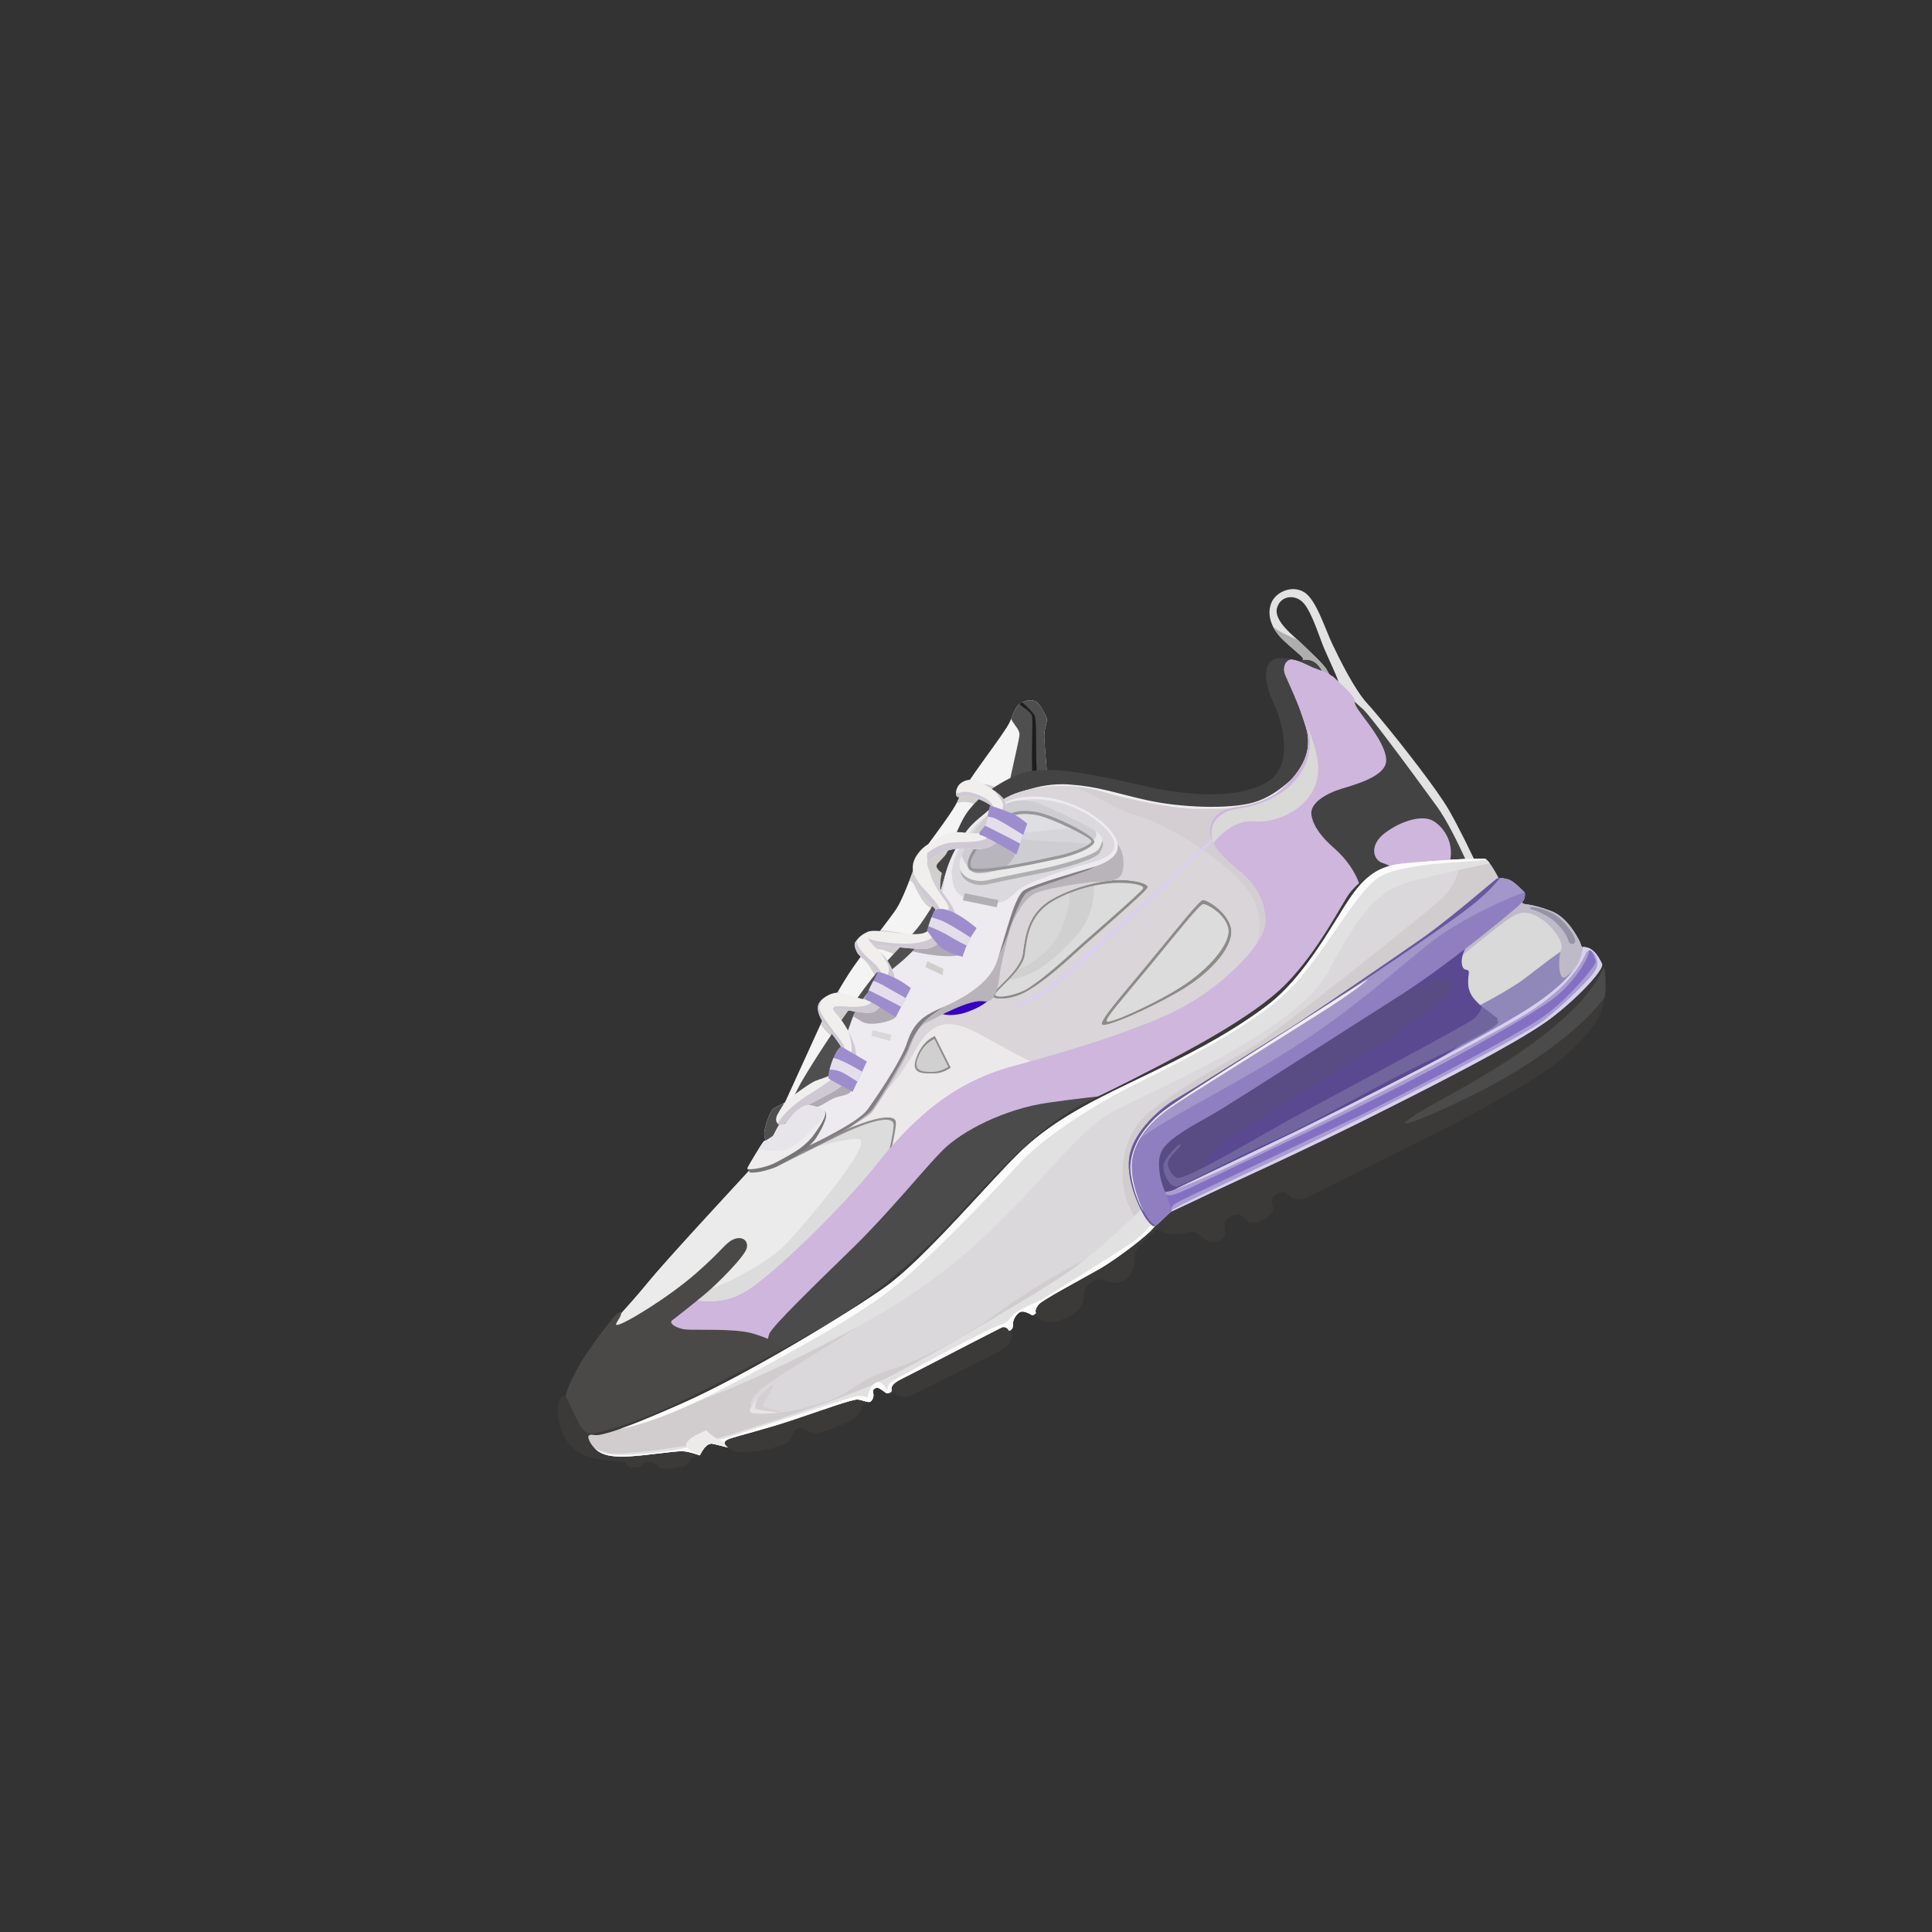 <svg width="459" height="459" viewBox="0 0 459 459" fill="none" xmlns="http://www.w3.org/2000/svg">
<rect x="0" y="0" width="459" height="459" fill="#333333" stroke="none"/>
<g clip-path="url(#clip0_7_2)">
<path d="M248.563 170.295C249.106 171.38 247.956 172.923 248.092 175.334C248.228 177.745 248.85 185.281 249.351 190.406C249.852 195.531 245.984 203.123 236.753 214.36C227.521 225.597 202.128 255.355 198.185 260.879C194.242 266.403 192.141 267.454 188.858 269.097C185.575 270.74 183.465 271.737 182.702 271.46C181.939 271.184 181.538 270.319 181.568 269.195C181.599 268.071 182.873 263.779 183.932 263.249C184.638 262.896 185.481 262.474 186.462 261.983C191.273 251.455 194.051 245.36 194.796 243.696C195.913 241.201 199.706 234.051 202.769 229.677C205.832 225.304 211.521 218.089 212.94 215.955C214.359 213.821 216.505 208.136 217.439 205.45C218.373 202.764 226.356 193.412 227.741 189.795C229.126 186.178 238.684 174.293 239.9 171.519C241.116 168.746 241.288 167.672 242.783 166.924C244.278 166.176 245.542 166.218 246.35 166.853C247.159 167.49 248.02 169.21 248.563 170.295Z" fill="#F4F4F4"/>
<path d="M203.896 239.719C205.606 240.499 202.414 247.775 200.702 247.524C199.172 247.299 196.896 246.283 194.982 243.302L195.792 241.637C196.359 240.518 197.073 239.164 197.866 237.729L199.219 235.345C199.801 236.899 202.497 239.082 203.896 239.719ZM209.374 220.966L212.916 221.461C215.824 221.9 218.564 222.568 218.532 224.327C218.487 226.791 214.169 227.234 212.063 226.516L210.037 225.796C208.799 225.393 207.904 225.299 208.065 226.448C208.306 228.171 211.046 232.737 209.809 233.659C208.587 234.569 206.9 228.411 204.382 227.416L209.261 220.938L209.374 220.966ZM227.786 200.13C227.999 202.169 225.096 215.955 222.587 216.037C220.077 216.12 218.587 213.177 217.178 210.209C216.889 209.6 216.495 209.295 216.041 209.223L217.159 206.249C217.262 205.962 217.356 205.694 217.441 205.451C217.706 204.688 218.54 203.388 219.63 201.833L221.088 201.222C224.121 199.988 227.648 198.814 227.786 200.13ZM230.06 185.798L231.577 185.919C234.534 186.216 236.458 186.754 237.349 187.534C239.067 189.037 235.744 193.427 233.312 192.008C231.392 190.888 229.778 190.032 227.235 190.854L227.526 190.298L227.743 189.797C228.089 188.891 228.948 187.467 230.06 185.798Z" fill="#D0CFCD"/>
<path d="M242.783 166.925C244.278 166.177 245.542 166.219 246.35 166.854C247.159 167.49 248.02 169.209 248.563 170.294C249.106 171.379 247.956 172.922 248.092 175.333L248.471 180.471C248.725 183.606 249.058 187.416 249.351 190.405C249.827 195.273 246.36 202.369 238.098 212.701L231.575 220.594C220.319 234.058 201.531 256.192 198.185 260.878C194.545 265.976 192.475 267.264 189.596 268.724L186.845 270.089C184.704 271.119 183.295 271.674 182.702 271.46C181.939 271.184 181.538 270.318 181.568 269.194C181.599 268.07 182.873 263.779 183.932 263.249L185.965 262.244C186.483 262.374 186.896 262.455 187.066 262.37C187.567 262.119 188.461 260.77 189.244 259.255L189.624 258.488C190.424 256.799 195.072 249.254 199.124 243.478L203.694 237.083C205.961 233.939 207.843 231.45 209.97 229.145C213.16 225.687 216.896 222.001 218.641 219.601L219.662 218.132C221.27 215.738 223.081 212.704 223.303 211.971C223.574 211.075 222.909 207.715 224.883 205.103C226.857 202.491 237.922 197.532 238.279 193.945C238.636 190.359 242.043 176.273 242.198 174.781C242.331 173.503 241.414 172.773 240.568 171.429L240.205 170.796L240.953 169.044C241.431 167.988 241.849 167.393 242.783 166.925Z" fill="#4F4F4F"/>
<path d="M242.472 167.097L242.915 166.872C244.571 168.393 245.531 169.447 245.795 170.033C246.256 171.055 246.114 174.314 246.178 179.845C246.216 183.072 246.633 187.031 247.431 191.723L247.796 193.779L246.857 194.249L246.12 190.267C245.799 188.418 245.55 186.782 245.371 185.358C244.926 181.8 245.396 171.789 245.222 170.319C245.086 169.172 243.401 168.337 242.195 167.282L242.472 167.097Z" fill="#1D1D1D"/>
<path d="M142.768 319.363C143.581 315.583 147.807 312.221 153.649 305.046C159.492 297.871 180.155 275.945 181.905 273.747C183.655 271.548 224.172 222.895 227.774 217.556C231.376 212.217 244.113 188.327 266.821 196.612C289.529 204.897 295.261 205.454 298.44 211.806C301.619 218.158 303.755 230.56 291.896 239.654C280.037 248.75 232.076 277.87 217.348 288.601C202.62 299.332 176.426 327.24 162.184 328.472C147.942 329.704 141.954 323.143 142.768 319.363Z" fill="#DCDCDC"/>
<path d="M204.096 270.657C207.788 271.43 190.563 291.59 186.574 295.703C182.585 299.816 172.529 305.263 168.025 306.39C164.316 307.319 151.518 317.404 142.7 320.191C142.689 319.897 142.712 319.623 142.768 319.363C143.523 315.853 147.22 312.704 152.423 306.527L153.65 305.046C158.474 299.122 173.4 283.144 179.444 276.514L186.679 274.387C196.612 271.551 202.418 270.306 204.096 270.657Z" fill="#EBEBEB"/>
<path d="M256.625 196.767C258.671 203.252 263.454 213.967 255.333 222.775C244.242 234.805 239.877 232.131 233.469 233.593C227.061 235.055 226.914 246.812 228.052 252.344C229.19 257.875 222.801 260.978 217.205 259.72C211.852 258.517 210.524 246.859 213.638 239.082L215.195 235.588C215.766 234.273 216.441 232.682 217.202 230.885L224.377 222.001L227.182 218.383L227.775 217.556C230.007 214.246 239.624 207.316 256.625 196.767Z" fill="#D0D0D0"/>
<path d="M253.678 208.486C255.067 212.927 253.197 221.648 248.299 226.17C245.033 229.185 241.563 230.922 237.889 231.38C238.72 223.789 239.92 218.757 241.486 216.283C243.836 212.572 252.289 204.046 253.678 208.486Z" fill="#D8D8D8"/>
<path d="M302.061 143.19C303.102 140.695 306.83 138.93 309.764 140.644C312.698 142.358 314.763 149.355 316.601 153.171C318.439 156.987 321.897 163.982 324.862 167.164L325.964 168.403C330.21 173.312 341.119 186.978 344.283 192.555C346.614 196.664 349.39 202.232 352.61 209.26L348.768 212.094C332.627 223.91 323.088 229.695 320.149 229.448C315.402 229.049 309.168 195.636 302.407 196.815C296.021 197.929 284.076 197.268 270.263 194.422L267.807 193.897C252.962 190.609 244.919 192.035 241.205 192.631C237.49 193.227 226.694 207.598 225.462 207.773C224.23 207.948 223.129 207.046 222.629 206.215C222.129 205.384 223.151 204.873 224.444 203.343C225.738 201.813 227.826 195.865 229.516 193.373C231.206 190.881 234.645 187.313 241.185 184.283C247.725 181.253 259.009 183.833 272.71 186.903C286.411 189.973 296.72 188.932 301.764 185.307C306.528 181.883 305.334 173.634 303.117 168.255L302.716 167.337C300.259 162.027 300.316 158.606 301.9 157.148C303.485 155.69 306.432 156.644 307.366 156.802L308.345 156.986C308.772 157.049 309.12 157.029 309.451 156.748C310.002 156.28 308.566 155.465 305.109 152.291C301.654 149.117 301.02 145.685 302.061 143.19ZM303.378 144.484C302.569 147.569 307.535 151.237 309.056 152.721L312.541 156.084C313.841 157.379 315.017 158.644 315.281 159.265C315.809 160.506 317.756 162.474 318.005 162.234C318.253 161.994 315.562 156.341 314.56 153.986C313.558 151.631 311.81 145.844 309.841 143.439C307.871 141.034 304.187 141.4 303.378 144.484Z" fill="#434343"/>
<path d="M240.154 189.23C244.848 186.999 249.504 186.049 254.123 186.381C261.051 186.878 264.326 188.264 272.263 190.058C280.2 191.853 291.966 192.35 297.887 190.623C301.834 189.471 305.778 186.643 309.717 182.14C311.17 187.393 307.869 191.113 299.814 193.3C287.731 196.58 264.938 195.055 257.677 192.023C252.836 190.001 246.995 189.07 240.154 189.23Z" fill="#EEEEEE"/>
<path d="M241.28 189.179C247.933 186.791 256.457 187.167 261.185 188.612C265.913 190.056 277.313 192.751 284.192 192.859C291.071 192.967 296.378 192.503 297.514 191.934C298.65 191.366 313.624 211.363 313.025 222.928C312.426 234.493 295.479 249.022 281.856 255.839C268.234 262.656 243.757 273.856 230.689 287.554L229.244 289.076C216.782 302.262 206.038 315.071 203.932 310.866C201.746 306.499 213.399 269.121 212.213 266.752C211.07 264.468 202.813 268.045 198.982 269.926L184.626 277.108C180.324 279.261 184.8 274.422 194.323 265.653C203.845 256.884 217.293 232.971 219.461 226.299C221.629 219.628 223.912 208.323 226.583 203.562C229.255 198.804 234.627 191.567 241.28 189.179ZM285.87 214.791C284.984 214.858 280.238 220.891 273.398 229.203C266.558 237.517 262.483 241.957 262.96 242.653C263.437 243.35 273.605 238.893 280.457 234.575C287.309 230.257 292.545 223.992 291.828 220.57C291.111 217.148 286.756 214.723 285.87 214.791ZM221.999 246.83C220.153 247.705 218.831 249.232 218.031 251.412C216.832 254.681 219.434 254.624 221.297 254.672C222.539 254.704 223.877 254.307 225.312 253.481L221.999 246.83ZM251.258 213.456L250.291 213.981C244.516 217.26 244.032 222.529 243.457 226.754C242.882 230.979 236.029 235.529 236.462 236.395C236.895 237.26 240.765 236.555 243.32 235.32C245.876 234.083 251.692 229.11 254.662 226.359C257.632 223.608 271.412 211.782 271.602 211.045C271.792 210.307 269.237 209.739 265.813 209.744C262.389 209.749 256.066 210.702 250.291 213.981L251.258 213.456Z" fill="#8E8C89"/>
<path d="M241.373 188.476C248.026 186.088 256.55 186.464 261.278 187.909C266.006 189.353 277.406 192.048 284.285 192.156C291.164 192.264 296.471 191.8 297.607 191.231C298.743 190.663 313.717 210.66 313.118 222.225C312.519 233.79 295.572 248.318 281.949 255.135C268.326 261.952 243.85 273.152 230.782 286.85C217.714 300.549 206.668 314.721 204.483 310.354C202.297 305.987 213.949 268.608 212.763 266.239C211.62 263.955 202.94 267.354 199.078 269.223L184.72 276.405C180.418 278.558 184.895 273.719 194.418 264.95C203.94 256.181 217.387 232.269 219.555 225.597C221.723 218.926 224.006 207.621 226.677 202.86C229.348 198.101 234.72 190.864 241.373 188.476ZM285.794 213.801C284.908 213.868 280.032 220.061 273.192 228.374C266.352 236.687 261.239 242.384 261.75 243.404C262.26 244.424 273.491 239.573 280.975 235.058C288.459 230.544 293.426 224.253 292.44 220.346C291.452 216.439 286.68 213.734 285.794 213.801ZM222.092 246.126C220.051 247.059 218.571 248.833 217.653 251.45C216.276 255.375 219.612 254.993 221.746 255.021C223.168 255.04 224.541 254.586 225.863 253.66L222.092 246.126ZM265.906 209.042C262.482 209.047 255.694 210.354 249.919 213.633C244.144 216.912 243.553 222.392 242.978 226.617C242.403 230.842 235.179 235.771 235.612 236.636C236.045 237.501 239.638 237.728 243.267 235.912C246.896 234.096 252.036 229.681 255.006 226.93C257.976 224.179 272.418 211.883 272.663 210.86C272.908 209.837 269.329 209.037 265.906 209.042Z" fill="#ECE9EB"/>
<path d="M241.373 188.476C247.551 186.259 255.342 186.425 260.209 187.616L263.68 188.593C269.171 190.07 278.388 192.063 284.285 192.156C291.164 192.264 296.471 191.8 297.607 191.231C298.743 190.663 313.717 210.66 313.118 222.226C312.887 226.677 310.235 231.567 306.283 236.287C302.633 235.259 299.523 231.49 298.062 225.168L297.774 223.774C295.329 210.384 285.635 208.93 268.034 202.725C258.188 199.254 243.186 202.736 223.027 213.172L223.896 210.144C224.778 207.207 225.701 204.598 226.676 202.86C229.347 198.101 234.72 190.864 241.373 188.476Z" fill="#D4CED3"/>
<path d="M241.373 188.476C245.687 186.928 250.787 186.542 255.129 186.855C260.733 189.074 264.971 192.335 269.391 193.547C276.771 195.571 285.301 201.293 290.514 205.504C295.727 209.715 307.917 220.045 289.341 236.641C268.337 250.986 253.566 256.186 245.029 252.242C231.848 246.152 224.74 237.837 218.177 248.281L217.543 249.351C213.047 257.386 207.668 262.937 201.406 266.005L204.734 257.186C206.365 252.902 207.948 248.807 209.483 244.901L211.408 241.702C215.451 234.837 218.6 228.541 219.556 225.599C220.815 221.723 222.114 216.281 223.505 211.469L225.772 206.648C227.61 202.825 229.322 199.491 230.907 196.646C233.691 193.232 237.291 189.941 241.373 188.476ZM271.195 230.789C265.385 237.781 261.289 242.487 261.749 243.405C262.259 244.425 273.49 239.574 280.974 235.059C288.458 230.545 293.425 224.254 292.439 220.347C291.452 216.438 286.68 213.733 285.794 213.801C285.374 213.833 284.059 215.239 282.064 217.594L271.195 230.789ZM251.268 212.911L249.919 213.633C244.144 216.912 243.553 222.393 242.978 226.618C242.403 230.843 235.179 235.772 235.612 236.637C236.045 237.502 239.638 237.729 243.267 235.913C246.442 234.324 250.775 230.745 253.798 228.033L256.697 225.414C261.502 221.165 272.45 211.75 272.664 210.86C272.91 209.836 269.329 209.037 265.906 209.042C263.009 209.046 257.703 209.983 252.641 212.257L251.268 212.911Z" fill="#D9D5D8"/>
<path d="M228.542 229.905L229.07 230.919L229.967 232.427C231.033 234.076 232.625 236.06 234.885 237.613C233.471 238.879 231.66 239.761 229.806 240.424C227.862 241.119 225.822 241.321 224.062 240.983C224.192 236.644 224.927 231.345 225.723 230.285C226.942 228.658 227.723 228.268 228.542 229.905Z" fill="#3700C3"/>
<path d="M291.358 196.818L276.632 210.734C264.53 222.087 256.309 229.532 251.968 233.069C245.56 238.291 241.748 239.179 239.312 238.956C243.46 238.67 248.594 235.198 252.661 231.754L254.682 229.986L264.565 221.016C275.211 211.261 288.903 198.542 290.314 197.153C290.696 196.777 291.046 196.694 291.358 196.818Z" fill="#DACEF6"/>
<path d="M186.858 274.344C189.335 274.136 191.324 273.658 192.825 272.91C195.076 271.788 205.876 265.746 207.107 264.276C208.339 262.805 214.516 252.912 215.838 249.64C217.16 246.367 217.91 243.975 220.415 242.777C222.92 241.579 230.398 237.291 233.776 237.904C237.154 238.519 237.374 231.92 237.683 230.284C237.992 228.648 239.709 220.916 240.536 219.177C241.363 217.438 243.429 213.139 246.291 212.082C249.153 211.025 254.445 210.178 258.437 209.66C262.429 209.142 266.151 210.004 266.75 206.824C267.349 203.644 266.547 200.216 262.677 198.043C258.806 195.871 246.887 201.251 239.091 207.77C231.295 214.289 216.16 239.025 209.966 247.137C203.772 255.248 194.453 268.912 189.564 271.127C186.304 272.604 185.403 273.676 186.858 274.344Z" fill="#B8B4B9"/>
<path d="M241.713 208.032L245.769 206.394C253.153 203.3 262.894 198.855 263.454 200.047C264.125 201.478 263.42 204.957 257.535 207.065L253.719 208.376C249.086 209.922 244.826 211.243 243.789 212.178C242.601 213.249 240.765 217.933 239.919 220.492L239.676 221.258C239.003 223.497 235.608 232.018 230.811 234.963L228.016 236.697C224.42 238.957 221.422 240.971 219.968 242.307C218.352 243.792 216.663 246.776 216.02 248.412L215.83 248.957C215.421 250.369 208.187 262.641 206.854 263.996L206.165 264.604C205.25 265.358 203.713 266.51 202.086 267.693L199.879 268.997C196.893 270.734 193.896 272.376 192.826 272.909C191.325 273.657 189.337 274.135 186.86 274.343C185.404 273.675 186.306 272.603 189.565 271.126C194.209 269.021 202.852 256.585 209.016 248.391L209.968 247.135C213.752 242.179 220.874 231.018 227.621 221.597L231.143 217.724C236.015 212.458 239.887 208.726 241.713 208.032Z" fill="#827E83"/>
<path d="M181.403 271.25C179.341 275.001 178.745 276.888 179.615 276.91C180.921 276.944 189.671 273.626 195.96 270.338C202.249 267.051 204.955 265.119 206.033 263.689C207.111 262.258 214.008 252.436 215.542 247.605C217.076 242.774 219.876 241.206 222.541 239.949C225.206 238.692 234.629 235.109 236.886 228.303C239.143 221.497 240.997 212.947 243.323 211.493C245.649 210.039 256.231 207.049 259.118 206.177C262.004 205.305 268.754 203.102 263.8 197.272C258.846 191.441 249.684 188.545 243.221 189.362C236.758 190.179 231.326 195.132 229.65 197.409C227.974 199.686 224.61 205.234 224.151 210.128C223.692 215.022 221.734 219.935 220.405 221.797C219.076 223.659 216.254 226.766 213.519 228.999C210.784 231.231 204.496 236.117 202.347 242.332C200.198 248.547 198.235 253.537 196.543 256.297C194.851 259.057 190.445 263.33 187.644 266.348C185.778 268.359 183.698 269.993 181.403 271.25Z" fill="#EDEBF0"/>
<path d="M264.723 200.166C264.116 197.102 256.573 189.981 245.459 189.87C234.346 189.759 225.739 201.502 226.137 207.851C226.534 214.2 230.062 213.216 234.538 214.259C239.014 215.302 240.059 212.767 242.354 211.171C244.649 209.574 251.457 207.144 256.574 205.707C261.691 204.269 265.33 203.23 264.723 200.166Z" fill="#DBD9DE"/>
<path d="M202.201 259.011C202.131 260.183 199.614 260.288 198.185 260.88C196.756 261.471 194.639 263.082 194.069 262.94C193.755 262.862 192.274 263.303 189.626 264.266L191.607 262.191C193.603 260.08 195.546 257.925 196.544 256.297C197.295 255.073 198.098 253.409 198.948 251.394C199.699 254.236 202.254 258.115 202.201 259.011ZM210.677 237.595C212.182 238.793 213.137 240.926 212.73 241.696C212.322 242.467 206.927 244.039 204.769 242.711L202.691 241.442C203.841 238.661 205.79 236.167 207.79 234.092C208.501 235.584 209.851 236.937 210.677 237.595ZM228.799 224.286C228.983 225.24 228.73 226.02 228.038 226.627C227.874 227.053 226.72 227.232 224.577 227.163C222.445 227.095 219.836 226.715 216.75 226.025C218.28 224.471 219.61 222.91 220.406 221.796C220.68 221.413 220.98 220.9 221.289 220.284C225.42 221.631 228.671 223.626 228.799 224.286Z" fill="#AFAAB4"/>
<path d="M309.765 140.644C312.699 142.358 314.764 149.355 316.602 153.171C318.44 156.987 321.898 163.982 324.863 167.164L325.965 168.403L327.985 170.794C332.983 176.814 341.542 187.722 344.285 192.556C346.616 196.665 349.392 202.233 352.612 209.26L350.928 210.496L348.94 205.889C345.974 199.231 343.455 194.471 341.382 191.609L335.658 183.787C331.042 177.533 325.562 170.24 323.986 168.643L322.733 167.528C320.22 165.219 315.057 160.067 314.147 159.503C313.278 157.889 312.145 156.447 309.454 156.748C310.005 156.28 308.569 155.465 305.112 152.291C301.654 149.117 301.02 145.684 302.062 143.19C303.103 140.696 306.83 138.93 309.765 140.644ZM303.378 144.484C302.569 147.569 307.535 151.237 309.056 152.721L312.541 156.084C313.841 157.379 315.017 158.644 315.281 159.265C315.809 160.506 317.756 162.474 318.005 162.234C318.253 161.994 315.562 156.341 314.56 153.986C313.558 151.631 311.81 145.844 309.841 143.439C307.871 141.034 304.187 141.4 303.378 144.484Z" fill="#E2E2E2"/>
<path d="M308.264 151.996L309.057 152.721L312.542 156.084C313.625 157.163 314.622 158.222 315.077 158.904L315.281 159.265C315.412 159.573 315.63 159.925 315.888 160.278L314.068 159.37L313.846 158.974C313.007 157.591 311.847 156.481 309.454 156.748C310.005 156.28 308.569 155.465 305.112 152.291C303.91 151.188 303.05 150.053 302.482 148.938C304.048 150.235 306.717 151.35 308.264 151.996Z" fill="#AEAEAE"/>
<path d="M163.141 308.834C166.533 309.013 171.489 310.443 177.598 306.612C183.708 302.781 199.773 287.376 208.395 276.553C217.017 265.73 226.613 257.123 240.462 253.382C254.311 249.64 269.963 244.855 279.756 239.931C289.549 235.007 300.661 224.602 300.687 219.02C300.713 213.438 297.76 209.574 294.719 207.094C291.678 204.614 286.591 200.259 287.572 196.334C288.554 192.409 292.257 192.048 293.404 191.823C294.551 191.598 300.715 191.1 304.96 187.083C309.206 183.066 312.031 178.53 310.261 172.733C308.492 166.936 306.123 162.225 305.372 160.404C304.621 158.584 305.408 157.09 306.396 156.762C307.384 156.434 310.033 157.719 311.161 158.253C312.289 158.787 313.993 159.286 314.636 159.631C315.28 159.976 316.696 160.611 316.881 160.88C317.066 161.149 321.869 165.208 321.822 166.377C321.775 167.546 322.599 168.502 323.842 170.207C325.085 171.912 329.803 177.765 329.293 181.098C328.782 184.432 322.513 186.254 318.856 187.345C315.199 188.436 311.089 190.769 311.567 193.637C312.044 196.505 314.277 199.189 317.052 201.585C319.827 203.981 322.915 208.176 323.362 211.894C323.809 215.612 332.679 211.904 333.042 210.003C333.405 208.102 330.957 205.748 328.567 205.068C326.177 204.388 325.159 200.724 329.189 197.779C333.219 194.834 337.724 193.738 340.133 194.841C342.542 195.944 346.2 200.289 344.08 205.967C341.96 211.645 322.891 234.58 303.94 245.649C284.989 256.719 275.105 260.898 251.98 274.468C228.855 288.038 205.428 316.276 200.311 318.724C195.194 321.171 170.734 333.098 158.645 326.057C146.556 319.015 159.749 308.655 163.141 308.834Z" fill="#CEB6DD"/>
<path d="M309.038 169.104C311.076 173.293 312.386 177.005 312.968 180.24C314.747 190.128 305.223 195.295 298.736 195.195L297.973 195.158C294.595 194.874 291.368 196.584 288.293 200.286C287.587 198.978 287.247 197.633 287.572 196.335C288.403 193.013 291.182 192.245 292.712 191.95L293.404 191.824C294.552 191.598 300.715 191.101 304.96 187.084C309.206 183.067 312.031 178.531 310.261 172.734C309.966 171.768 309.655 170.832 309.337 169.934L309.038 169.104Z" fill="#D9D9D8"/>
<path d="M246.051 260.566C253.788 260.834 261.215 261.416 268.33 262.311L256.77 271.69L253.624 273.507C253.084 273.822 252.535 274.143 251.98 274.469C239.449 281.822 226.83 293.482 217.083 303.012C205.705 311.717 196.255 318.62 188.731 323.725C179.184 327.302 166.382 330.564 158.646 326.058C146.557 319.016 159.75 308.657 163.143 308.835C166.535 309.014 171.491 310.444 177.6 306.613C183.443 302.949 198.395 288.694 207.23 277.99L208.395 276.554C214.815 268.495 221.775 261.665 230.628 257.158L232.971 258.016C236.343 259.186 240.708 260.381 246.051 260.566Z" fill="#CEB6DD"/>
<path d="M230.627 257.156L232.97 258.014C236.344 259.185 240.709 260.38 246.052 260.566C251.641 260.76 257.068 261.117 262.332 261.638C261.258 263 260.15 264.049 259.238 264.568L256.671 266.004C249.675 269.84 234.803 277.333 226.56 275.692C221.47 274.679 215.577 274.765 208.88 275.952L208.395 276.552C214.814 268.494 221.774 261.664 230.627 257.156Z" fill="#CEB6DD"/>
<path d="M240.462 253.382C251.589 250.377 263.881 246.696 273.362 242.812C266.466 246.096 260.333 248.24 255.704 249.729L254.218 250.202C246.731 252.56 234.561 255.775 225.884 260.991C217.206 266.207 211.04 274.492 201.547 285.047C192.054 295.602 181.316 304.678 179.262 306.067L178.108 306.824C175.971 308.162 172.743 309.756 168.168 309.656L166.241 309.522C165.938 309.507 165.72 309.503 165.585 309.508L162.944 311.482C160.956 313.001 159.925 313.894 159.851 314.159C159.718 314.637 161.046 315.393 162.43 315.746L163.023 315.871C164.59 316.127 160.024 317.292 158.905 316.257C157.958 315.381 155.213 315.241 156.4 313.024C158.683 310.478 161.744 308.763 163.142 308.836C166.534 309.015 171.49 310.445 177.599 306.614C183.442 302.95 198.394 288.695 207.229 277.991L208.394 276.555C217.016 265.73 226.613 257.123 240.462 253.382ZM300.444 213.029C303.637 219.357 300.91 225.309 290.406 232.844C296.184 228.054 300.671 222.565 300.688 219.02C300.714 213.438 297.761 209.574 294.72 207.094C292.971 205.668 290.546 203.622 288.987 201.394C291.429 204.468 297.508 207.211 300.444 213.029ZM306.397 156.762C307.014 156.557 308.28 156.982 309.419 157.46L311.494 158.394L309.412 157.749C308.24 157.423 307.161 157.218 306.756 157.477C305.798 158.09 305.404 158.961 306.089 160.704L307.679 164.459C308.67 166.843 309.88 169.965 310.76 173.213C312.269 178.781 309.847 184.8 304.11 188.518C298.372 192.236 293.143 191.898 291.319 192.863C289.495 193.828 287.059 195.612 288.023 199.571L288.247 200.189C287.573 198.911 287.258 197.6 287.575 196.333C288.406 193.011 291.185 192.243 292.715 191.948L293.407 191.822C294.555 191.596 300.718 191.099 304.963 187.082C309.209 183.065 312.034 178.529 310.264 172.732C308.495 166.935 306.126 162.224 305.375 160.403C304.622 158.584 305.409 157.09 306.397 156.762Z" fill="#CEB6DD"/>
<path d="M182.04 326.187C181.984 321.218 182.238 318.096 182.802 316.822C183.649 314.911 193.66 305.19 202.456 296.628C211.252 288.066 219.394 277.857 223.979 273.257C228.564 268.657 238.731 263.416 249.167 261.952C256.124 260.976 261.493 260.357 265.275 260.093C251.295 276.884 239.694 289.193 230.473 297.022C221.252 304.851 205.108 314.571 182.04 326.187Z" fill="#4B4B4B"/>
<path d="M146.042 312.674C146.511 312.124 147.53 311.334 147.583 311.934C147.667 312.892 145.804 314.76 146.553 314.779C148.055 314.817 158.763 308.28 165.268 302.594C171.773 296.908 172.239 295.382 174.172 294.486C176.105 293.59 177.864 294.555 177.414 296.515C176.965 298.475 170.364 305.054 167.638 307.33C164.913 309.606 160.679 312.959 159.701 313.669C158.723 314.379 160.84 315.69 163.023 315.867C165.206 316.044 174.203 315.609 178.391 316.691C182.579 317.773 187.449 320.335 188.602 321.654C189.755 322.974 174.305 330.695 169.394 333.036C164.483 335.377 143.604 343.522 140.998 342.746C138.392 341.969 134.766 338.529 133.922 335.931C133.078 333.333 135.643 327.073 139.482 321.42C143.32 315.769 145.572 313.224 146.042 312.674Z" fill="#4A4947"/>
<path d="M380.734 229.251C380.859 229.5 380.987 229.757 381.12 230.023C381.319 230.421 382.006 235.843 380.483 240.018C378.96 244.193 374.225 249.182 368.913 253.214C363.6 257.246 348.624 265.419 344.201 267.632C339.778 269.845 316.2 281.645 311.685 283.905C307.17 286.164 306.449 283.898 305.546 283.322C304.643 282.746 301.718 284.041 302.121 285.682C302.524 287.323 303.093 288.205 299.574 289.966C296.055 291.727 295.807 288.747 294.422 288.584C293.037 288.421 291.121 289.521 290.978 290.624C290.835 291.727 291.76 293.545 290.006 294.507C288.252 295.469 286.691 295.026 285.005 293.524C283.32 292.022 282.501 293.002 280.371 293.178C278.241 293.354 276.361 293.083 275.132 292.023C272.907 293.731 270.352 296.216 269.839 297.335C269.326 298.454 270.167 302.453 267.13 304.152C264.093 305.851 261.972 303.247 260.157 304.147C258.343 305.047 257.966 305.635 257.64 306.811C257.314 307.987 257.974 310.742 254.145 312.702C250.718 314.456 248.712 314.381 247.458 313.537C246.204 312.692 245.513 312.636 245.315 312.447C243.43 310.65 242.082 309.54 241.054 310.535C240.025 311.53 240.131 314.861 240.289 316.212C240.447 317.563 241.182 319.208 235.87 321.877C229.942 324.844 218.273 330.684 216.818 331.412C215.659 331.992 214.186 332.106 212.665 331C212.277 330.718 210.918 331.301 210.528 330.848C209.514 329.67 208.148 329.19 207.318 330.009C206.578 330.74 207.309 331.707 206.946 332.776C206.7 333.501 204.902 333.274 204.65 334.495C204.398 335.716 203.25 336.871 202.755 337.123C202.028 337.495 194.23 341.458 192.596 340.306C190.962 339.154 189.542 338.899 188.865 339.824C188.188 340.749 188.088 342.461 186.36 343.113C184.632 343.765 181.153 344.752 178.84 344.842C176.526 344.932 174.387 345.479 172.609 343.629C171.729 342.713 169.886 342.341 168.387 342.779C166.858 343.225 166.687 345.176 166.324 345.652C166.099 345.947 164.716 346.037 164.406 346.492C163.727 347.49 163.033 348.267 162.589 348.347C161.942 348.463 157.158 349.456 156.442 348.541C155.726 347.626 154.477 347.079 153.502 347.352C152.527 347.625 152.869 348.533 150.844 348.682C149.494 348.782 148.787 348.311 148.722 347.271C146.12 347.142 143.951 346.946 142.215 346.684C139.611 346.29 135.906 344.982 133.914 341.002C131.922 337.022 132.512 333.663 132.865 332.621C133.218 331.579 134.096 331.367 134.477 331.889C134.858 332.412 136.971 337.435 138.012 338.952C139.052 340.468 139.693 340.576 140.835 340.532C141.977 340.488 150.061 338.378 158.971 334.286C167.881 330.193 192.436 317.293 198.271 313.553C204.105 309.814 215.434 301.977 227.444 288.842C239.454 275.707 247.861 267.099 257.906 261.887C260.368 260.723 265.2 258.462 273.199 254.315C281.198 250.168 297.721 241.713 305.531 233.747C313.341 225.78 318.822 214.611 320.602 212.249C322.383 209.887 326.282 206.554 329.978 206.25C333.674 205.946 362.668 219.047 367.403 222.428C372.138 225.809 377.752 227.399 378.764 227.814C379.439 228.088 380.096 228.568 380.734 229.251Z" fill="#3B3A39"/>
<path d="M381.053 229.852L381.121 230.023C381.274 230.328 381.711 233.576 381.226 236.955C376.225 243.737 365.387 252.232 351.868 259.171L347.431 261.359C333.827 267.889 328.768 269.041 339.736 262.76L343.624 260.59C359.766 251.774 376.014 241.013 381.053 229.852Z" fill="#4B4B4B"/>
<path d="M139.908 341.034C139.329 341.483 140.671 343.924 142.237 344.871C143.803 345.818 145.858 346.461 152.517 345.756C159.176 345.051 161.437 344.601 162.944 344.856C163.949 345.026 165.052 345.33 166.255 345.767C167.278 343.698 168.306 342.778 169.337 343.008C170.368 343.237 171.566 343.537 172.93 343.908C171.759 343.036 171.871 342.345 173.265 341.836C175.356 341.073 181.921 339.529 188.875 337.165C195.829 334.801 202.655 332.371 203.773 332.495C204.891 332.619 206.196 333.25 206.686 333.056C207.174 332.862 207.595 332.026 207.508 331.28C207.422 330.534 207.247 330.114 208.077 329.758C208.909 329.403 210.3 331.004 210.735 331.03C211.169 331.056 211.794 330.765 211.844 330.332C211.893 329.9 211.226 329.023 214.395 327.492C217.564 325.96 237.482 315.515 238.104 315.315C238.725 315.115 239.512 315.6 239.577 315.974C239.642 316.348 240.747 316.007 240.657 314.691C240.567 313.375 241.74 311.839 242.574 311.632C243.408 311.425 244.903 312.238 245.145 312.445C245.306 312.583 245.627 312.422 246.108 311.963C245.893 311.432 246.087 310.776 246.692 309.994C247.598 308.821 256.068 304.391 260.728 301.751C265.388 299.111 272.504 293.53 273.829 291.935C274.712 290.872 276.337 289.202 278.704 286.928C275.107 279.715 274.136 275.07 275.793 272.994C278.278 269.879 319.627 244.268 329.586 238.022C339.545 231.776 357.544 212.053 356.756 210.136C355.968 208.218 353.841 204.447 352.885 204.07C351.929 203.693 339.606 204.556 334.121 205.06C328.636 205.564 325.202 207.161 321.253 212.647C317.304 218.132 310.603 231.681 301.064 238.893C291.525 246.104 280.849 251.335 270.494 256.322C260.139 261.31 249.774 266.167 241.305 274.753C232.837 283.339 219.192 299.425 210.418 305.71C201.643 311.996 177.37 326.627 162.509 333.246C147.648 339.865 144.069 340.53 142.639 340.852C141.21 341.171 140.488 340.585 139.908 341.034Z" fill="#D1CCCE"/>
<path d="M321.253 212.644C325.202 207.159 328.636 205.562 334.121 205.057L338.448 204.696C341.18 204.486 344.288 204.273 346.923 204.134C346.693 206.802 346.052 210.44 341.715 214.202L339.304 216.231C329.807 224.09 303.081 245.254 298.165 248.349C292.723 251.776 273.825 261.659 269.898 267.592C265.971 273.525 265.661 282.115 268.829 287.748C271.997 293.381 261.805 297.379 256.295 300.052C251.335 302.458 243.653 307.163 237.918 311.284L236.085 312.632C230.645 316.734 219.473 322.677 213.559 324.776L212.376 325.165C206.905 326.794 204.836 328.271 200.676 331.003C196.516 333.735 179.363 338.317 178.401 333.808C177.44 329.299 198.517 320.445 211.867 309.009C217.644 304.06 225.005 295.235 233.951 282.535L237.072 279.177C238.581 277.566 240.004 276.07 241.305 274.751C249.122 266.825 258.555 262.077 268.105 257.471L270.494 256.321C280.849 251.334 291.525 246.102 301.064 238.891C310.603 231.678 317.305 218.129 321.253 212.644Z" fill="#DAD8DA"/>
<path d="M141.194 344.008C142.624 344.662 143.919 345.076 145.079 345.249C148.029 345.69 159.87 344.047 164.946 343.151C170.022 342.255 195.537 333.91 205.555 329.736C215.572 325.562 240.212 310.909 251.072 304.034C260.352 298.159 271.012 287.619 276.475 281.905C277.039 283.411 277.786 285.084 278.704 286.925L276.857 288.726C275.747 289.828 274.879 290.732 274.253 291.439L273.829 291.932C272.593 293.421 266.311 298.382 261.69 301.183L252.303 306.42C249.49 308.004 247.146 309.405 246.693 309.991C246.089 310.773 245.894 311.429 246.109 311.96C245.628 312.419 245.307 312.58 245.146 312.442C244.904 312.235 243.409 311.422 242.575 311.629C241.86 311.807 240.896 312.96 240.692 314.115L240.658 314.688C240.736 315.84 239.9 316.245 239.646 316.078L239.577 315.972C239.512 315.598 238.725 315.113 238.104 315.313L231.414 318.721C226.319 321.358 219.621 324.844 216.197 326.587L214.395 327.49C211.225 329.022 211.893 329.898 211.843 330.33C211.794 330.762 211.169 331.054 210.734 331.028C210.3 331.002 208.908 329.401 208.077 329.756C207.246 330.111 207.421 330.531 207.508 331.278C207.595 332.024 207.174 332.861 206.685 333.054C206.196 333.247 204.891 332.617 203.773 332.493C203.214 332.431 201.228 333.007 198.512 333.895L188.874 337.163C181.92 339.527 175.355 341.071 173.264 341.834C171.87 342.343 171.758 343.034 172.929 343.906L170.423 343.259C170.042 343.167 169.68 343.083 169.336 343.006C168.305 342.777 167.277 343.696 166.254 345.765C165.052 345.328 163.948 345.025 162.943 344.854C161.436 344.599 159.176 345.049 152.516 345.754L150.088 345.966C145.317 346.281 143.593 345.689 142.236 344.868L141.725 344.502L141.194 344.008ZM321.253 212.644C324.898 207.581 328.104 205.83 332.891 205.195L336.178 204.879C342.205 204.377 352.036 203.733 352.885 204.068C353.16 204.176 353.532 204.566 353.941 205.111L347.1 206.58C342.17 207.667 338.149 208.626 335.034 209.462C327.443 211.5 322.941 216.898 315.713 230.609C308.485 244.32 277.254 257.567 264.817 263.857C252.38 270.147 239.658 295.046 207.546 313.088C184.131 326.245 164.55 333.97 152.282 337.608L156.063 336.047C157.934 335.256 160.07 334.33 162.509 333.244C177.37 326.625 201.642 311.993 210.418 305.708C219.192 299.422 232.836 283.337 241.305 274.751C249.122 266.825 258.555 262.077 268.105 257.471L270.494 256.321C280.849 251.334 291.525 246.103 301.064 238.892C310.603 231.679 317.305 218.129 321.253 212.644Z" fill="#E1E1E1"/>
<path d="M141.796 344.562C143.092 345.119 144.793 345.613 146.759 345.672L148.405 345.662C153.453 345.507 163.22 344.36 164.757 343.34L164.946 343.151C165.489 341.964 170.938 342.134 171.726 341.873L202.128 332.035C203.566 331.541 204.892 331.524 206.105 331.986C206.44 330.277 207.068 329.121 207.989 328.519C208.91 327.916 209.879 328.606 210.897 330.588C210.666 329.565 211.02 328.754 211.958 328.156L213.333 327.366C218.106 324.692 233.239 316.515 236.873 315.051L237.329 314.883C240.245 313.967 239.666 313.033 241.325 311.836C242.984 310.639 246.363 309.391 247.409 308.791L257.091 302.766C262.289 299.498 267.903 295.927 269.299 294.912C271.083 293.615 272.695 292.018 274.137 290.12L274.978 290.646L273.829 291.931C272.593 293.42 266.311 298.381 261.69 301.182L252.303 306.419C249.49 308.003 247.146 309.404 246.693 309.99C246.089 310.772 245.894 311.428 246.109 311.959C245.628 312.418 245.307 312.579 245.146 312.441C244.904 312.234 243.409 311.421 242.575 311.628C241.86 311.806 240.896 312.959 240.692 314.114L240.658 314.687C240.736 315.839 239.9 316.244 239.646 316.077L239.577 315.971C239.512 315.597 238.725 315.112 238.104 315.312L231.414 318.72C226.319 321.357 219.621 324.843 216.197 326.586L214.395 327.489C211.226 329.021 211.893 329.897 211.844 330.329C211.795 330.761 211.17 331.053 210.735 331.027C210.301 331.001 208.909 329.4 208.078 329.755C207.247 330.11 207.422 330.53 207.509 331.277C207.596 332.023 207.175 332.86 206.686 333.053C206.197 333.246 204.892 332.616 203.774 332.492C203.215 332.43 201.229 333.006 198.513 333.894L188.875 337.162C181.921 339.526 175.356 341.07 173.265 341.833C171.871 342.342 171.759 343.033 172.93 343.905L170.424 343.258C170.043 343.166 169.681 343.082 169.337 343.005C168.305 342.776 167.277 343.695 166.254 345.764C165.052 345.327 163.948 345.024 162.943 344.853C161.436 344.598 159.176 345.048 152.516 345.753L150.088 345.965C146.051 346.232 144.196 345.848 142.898 345.227L142.236 344.867L141.796 344.562ZM321.253 212.644C324.898 207.581 328.104 205.83 332.891 205.195L336.178 204.879C342.205 204.377 352.036 203.733 352.885 204.068L353.099 204.193C352.257 204.365 351.384 204.476 350.488 204.557L345.362 204.869C339.937 205.242 331.857 206.056 328.12 208.105C322.659 211.1 315.874 224.568 307.826 233.546C299.779 242.524 282.405 251.335 270.229 257.342C258.769 262.996 248.195 270.269 242.787 275.765L238.922 279.934C232.32 286.99 220.142 299.471 213.536 304.88L211.832 306.238C204.268 312.113 194.136 317.973 173.389 329.064C162.94 334.649 154.232 338.131 147.264 339.509L149.581 338.663C152.207 337.669 155.805 336.202 160.794 334.005L162.509 333.245C177.371 326.626 201.643 311.994 210.418 305.709C219.192 299.423 232.836 283.338 241.305 274.752C249.122 266.826 258.555 262.078 268.105 257.472L270.494 256.322C280.849 251.335 291.525 246.104 301.064 238.893C310.603 231.679 317.305 218.129 321.253 212.644Z" fill="#FBFBFB"/>
<path d="M167.809 339.789C168.653 340.82 170.341 341.888 172.158 342.712C172.081 342.949 172.201 343.233 172.505 343.543C172.442 343.597 172.343 343.656 172.231 343.718L170.22 343.212C169.913 343.139 169.619 343.071 169.337 343.008C168.435 342.807 167.535 343.486 166.639 345.045L166.352 345.58L165.908 345.428C163.699 344.634 162.758 343.798 163.084 342.922C163.424 342.006 164.999 340.961 167.809 339.789Z" fill="#ECEBE9"/>
<path d="M361.873 213.952C362.318 213.423 362.452 212.188 362.11 211.921C361.768 211.654 359.679 209.288 358.31 208.923C356.941 208.558 355.967 208.487 355.507 208.815C355.046 209.143 344.204 218.514 337.682 223.063C331.16 227.612 310.713 241.634 305.617 244.788C300.521 247.942 283.935 258.457 279.532 261.005C275.13 263.553 269.007 269.287 268.263 275.107C267.519 280.927 271.197 288.137 272.486 289.799C273.775 291.461 274.079 291.472 274.688 291.089C275.297 290.706 278.044 287.848 278.634 287.564C279.224 287.28 282.057 286.125 287.212 283.623C292.367 281.121 308.679 273.88 327.279 264.537C345.879 255.194 362.341 246.674 368.98 241.507C375.619 236.34 381.179 230.145 380.59 228.968C380.001 227.791 378.59 224.766 375.981 225.033C375.624 225.003 375.59 224.172 375.162 223.397C374.734 222.622 372.424 217.931 368.546 216.457C364.667 214.983 362.784 214.868 362.296 214.801C361.809 214.733 361.428 214.481 361.873 213.952Z" fill="#D9D9D9"/>
<path d="M351.428 238.886C354.281 237.4 356.489 236.226 360.241 233.852C363.993 231.478 372.849 223.623 372.328 225.95C371.918 227.783 373.687 229.098 373.518 230.591C373.472 230.994 372.949 231.55 372.608 231.964C371 233.911 365.858 238.361 359.836 241.786C353.813 245.211 339.739 253.037 338.456 253.498C337.174 253.96 342.103 244.184 344.696 242.576C347.289 240.968 348.574 240.372 351.428 238.886Z" fill="#8F88B9"/>
<path d="M362.262 213.008C362.22 213.246 362.146 213.484 362.045 213.685L361.873 213.952C361.428 214.481 361.809 214.733 362.297 214.8L363.129 214.909C364.094 215.059 365.832 215.425 368.547 216.457C372.426 217.931 374.735 222.621 375.163 223.397C375.591 224.173 375.625 225.003 375.982 225.033C376.223 225.008 376.454 225.012 376.675 225.039C376.922 227.584 373.956 230.409 372.176 231.964C370.202 233.688 370.085 227.764 370.884 225.665C371.683 223.566 368.37 219.821 366.597 218.599C364.824 217.377 362.639 216.229 360.359 217.225C359.219 217.723 357.766 218.74 356.282 219.876L352.012 223.24C350.32 224.537 348.446 226.108 346.389 227.951L345.138 228.823C344.409 229.31 343.892 229.608 343.587 229.719C342.9 229.967 344.203 228.635 346.523 226.528L347.882 225.338C350.834 222.81 355.946 218.669 357.079 217.722L358.29 216.658L362.262 213.008Z" fill="#BEBAC7"/>
<path d="M348.632 224.373C347.524 226.268 347.091 227.859 347.331 229.146C347.692 231.076 349.036 229.892 348.968 231.1C348.9 232.309 348.197 234.935 350.209 237.298C351.55 238.873 353.409 240.43 355.785 241.969C347.626 248.107 340.204 252.878 333.521 256.281C323.496 261.386 306.345 270.696 297.513 274.966C291.625 277.812 284.599 281.125 276.435 284.903C274.488 282.023 273.645 279.501 273.905 277.336C274.295 274.089 273.8 271.347 286.376 263.341C298.952 255.335 334.465 234.441 339.509 230.588C342.872 228.019 345.913 225.947 348.632 224.373Z" fill="#5A4991"/>
<path d="M345.276 233.946C345.748 237.057 327.722 248.436 315.873 255.644L304.468 262.546C298.062 266.46 294.39 268.831 290.445 271.477C287.381 273.53 286.109 276.416 286.629 280.138L279.115 283.66C278.236 284.068 277.343 284.483 276.435 284.903C274.488 282.023 273.645 279.5 273.905 277.335L274.019 276.286C274.217 274.542 274.602 272.76 277.425 270.012C280.666 267.431 285.167 264.273 290.157 260.97L294.474 258.313C302.185 253.594 312.235 247.559 320.94 242.271L326.035 239.545C337.792 233.385 344.794 230.772 345.276 233.946Z" fill="#594B84"/>
<path d="M280.478 272.105C280.295 272.874 277.824 274.468 277.483 276.229C277.244 277.461 278.696 279.676 279.685 279.843C282.087 280.248 300.044 269.446 307.475 265.379C314.906 261.312 348.422 243.464 350.087 242.087C351.197 241.169 351.826 240.177 351.972 239.11C354.212 240.562 355.533 241.733 355.937 242.626C356.543 243.964 345.566 248.917 334.911 254.211C324.256 259.505 311.574 267.072 303.117 270.727C294.66 274.382 281.351 281.606 279.598 281.893C277.845 282.18 276.266 278.744 276.396 276.933C276.528 275.121 280.789 270.799 280.478 272.105Z" fill="#71659E"/>
<path d="M278.356 287.822C277.324 286.385 277.032 284.641 276.837 283.156C277.499 283.123 278.224 282.94 279.012 282.609L307.902 268.791L321.888 261.832C333.693 255.892 349.924 247.539 360.277 241.367C370.63 235.195 375.865 229.75 375.982 225.033C378.591 224.767 380.003 227.791 380.592 228.968C381.181 230.145 375.62 236.34 368.981 241.507C363.172 246.028 349.842 253.116 334.14 261.077L323.033 266.654C306.937 274.619 293.165 280.78 287.857 283.313L283.781 285.254L278.356 287.822Z" fill="#AA9ED1"/>
<path d="M379.084 228.57C379.071 229.45 373.054 236.795 367.056 241.261C361.058 245.727 330.789 261.281 323.064 265.025L284.24 283.442C281.518 284.749 279.704 285.639 279.365 285.849C278.507 286.381 278.147 287 278.285 287.704L278.356 287.821C277.455 286.567 277.118 285.079 276.918 283.734C277.162 283.875 277.453 283.946 277.793 283.958C278.675 283.99 280.046 283.465 282.573 282.293L310.621 268.951C316.184 266.266 322.251 263.294 328.387 260.201L334.047 257.305C348.663 249.723 363.963 241.021 368.713 237.491C373.724 233.766 376.95 228.373 377.443 226.438L377.506 226.078C377.611 224.563 379.097 227.689 379.084 228.57Z" fill="#8470C3"/>
<path d="M375.982 225.033C378.591 224.767 380.003 227.791 380.592 228.968C381.181 230.145 375.62 236.341 368.98 241.508C363.171 246.029 349.841 253.117 334.139 261.078L323.032 266.655L314.877 270.637C302.401 276.653 292.241 281.221 287.856 283.313L278.355 287.822L278.199 287.579L280.522 286.33C283.035 285.035 286.99 283.103 292.387 280.536L307.304 273.491C332.592 261.411 362.537 245.707 366.772 242.428C371.333 238.896 376.774 233.44 378.263 231.598C379.752 229.756 379.875 228.421 378.873 226.788C377.983 225.336 377.196 225.635 376.773 226.474L376.632 226.812C374.876 230.878 370.318 235.971 363.371 240.391L360.084 242.363C349.872 248.269 325.399 261.123 302.328 272.282L296.327 275.151C288.214 278.979 282.504 281.436 279.198 282.522L307.9 268.793L321.886 261.834L328.11 258.685C338.939 253.171 351.648 246.512 360.275 241.369C370.63 235.195 375.865 229.75 375.982 225.033Z" fill="#D8D1EC"/>
<path d="M355.508 208.815C355.969 208.487 356.942 208.558 358.311 208.923C359.68 209.288 361.769 211.654 362.111 211.921C362.396 212.144 362.351 213.038 362.07 213.637L361.745 214.136C361.428 214.547 361.026 214.958 360.563 215.365L359.665 216.137C355.603 219.582 343.401 229.486 333.53 235.909L296.932 259.261C292.712 261.923 289.282 264.049 287.433 265.114L284.381 266.824C280.05 269.304 276.556 271.698 275.731 274.05C274.756 276.829 275.814 280.931 276.678 282.876C277.2 284.051 277.77 285.665 278.39 287.719C277.535 288.378 275.241 290.744 274.691 291.09C274.082 291.473 273.778 291.462 272.489 289.8C271.2 288.138 267.521 280.927 268.266 275.108C268.957 269.704 274.286 264.374 278.568 261.6L284.015 258.296L305.62 244.789C310.021 242.065 325.872 231.235 334.314 225.402L337.685 223.064C344.204 218.514 355.047 209.143 355.508 208.815Z" fill="#8F7FC0"/>
<path d="M355.508 208.815C355.969 208.487 356.942 208.558 358.311 208.923C358.995 209.105 359.86 209.788 360.596 210.459L362.17 211.99C357.426 213.6 348.838 217.775 343.114 221.578C335.741 226.478 324.457 237.946 307.315 248.866C290.917 259.314 274.618 266.735 269.19 271.907C271.036 267.681 275.136 263.819 278.566 261.597L284.013 258.294L305.618 244.787C309.39 242.452 321.575 234.162 330.295 228.168L337.682 223.063L339.472 221.776C346.011 216.952 355.087 209.114 355.508 208.815Z" fill="#A296CA"/>
<path d="M355.508 208.815C355.702 208.677 355.986 208.61 356.352 208.605C354.489 210.984 351.78 213.516 348.241 216.201L345.981 217.869C339.896 222.274 328.536 229.995 320.368 235.376L295.044 251.782C287.021 257.026 279.488 261.995 277.911 263.118C274.86 265.289 268.777 271.32 268.695 276.808C268.612 282.296 271.393 287.538 272.675 289.385C273.278 290.254 273.905 290.852 274.555 291.181L274.69 291.089C274.081 291.472 273.777 291.461 272.488 289.799C271.199 288.137 267.52 280.926 268.265 275.107C268.956 269.703 274.285 264.373 278.567 261.599L284.014 258.295L305.619 244.789C309.391 242.454 321.576 234.164 330.296 228.17L337.683 223.065L339.473 221.777C346.011 216.952 355.087 209.114 355.508 208.815Z" fill="#69589E"/>
<path d="M363.983 216.059C364.493 216.183 367.821 217.388 369.712 219.238C371.603 221.088 372.524 222.837 372.649 223.639C372.774 224.441 374.712 224.638 374.126 222.982C373.54 221.326 371.453 218.653 369.536 217.418C367.619 216.183 365.293 215.605 364.241 215.533C363.187 215.461 363.472 215.935 363.983 216.059Z" fill="#9594A5"/>
<path d="M182.944 329.443C180.42 331.383 177.1 335.12 178.446 335.617C179.792 336.113 185.109 335.794 185.273 335.417C185.437 335.04 181.312 334.56 181.284 333.857C181.256 333.152 185.468 327.503 182.944 329.443Z" fill="#D6CFD1"/>
<path d="M179.523 334.717C179.846 334.903 181.675 335.18 185.008 335.547C183.916 335.858 179.635 336.055 178.447 335.617C177.608 335.308 178.581 333.74 180.044 332.133C179.39 333.678 179.216 334.539 179.523 334.717Z" fill="#E7E3E6"/>
<path d="M261.339 202.488C262.054 200.922 263.013 199.987 259.967 198.063C256.921 196.139 249.176 192.684 247.241 191.86C245.305 191.036 241.433 190.45 238.221 192.411C235.009 194.372 233.788 195.458 232.015 197.919C230.242 200.38 228.022 204.371 228.171 206.795C228.32 209.219 231.578 210.857 234.915 210.044C238.252 209.232 248.348 207.289 250.708 206.689C253.067 206.088 260.624 204.054 261.339 202.488Z" fill="#B0AFB2"/>
<path d="M261.152 201.533C261.867 199.967 262.826 199.032 259.78 197.108C256.734 195.184 248.989 191.729 247.054 190.905C245.118 190.081 241.246 189.495 238.034 191.456C234.822 193.417 233.601 194.503 231.828 196.964C230.055 199.425 227.835 203.416 227.984 205.84C228.133 208.264 231.391 209.902 234.728 209.089C238.065 208.277 248.161 206.334 250.521 205.734C252.88 205.133 260.437 203.099 261.152 201.533Z" fill="#E9E9E9"/>
<path d="M238.032 191.455C241.244 189.494 245.117 190.08 247.052 190.904L250.535 192.451C253.242 193.685 256.734 195.343 258.925 196.597L260.196 197.382C260.514 197.935 260.59 198.432 260.356 198.84C258.698 201.735 250.255 204.328 243.058 205.623C235.861 206.918 230.551 206.664 229.89 205.927C229.636 205.644 229.008 204.591 228.428 203.298C229.135 201.14 230.589 198.679 231.826 196.962C233.599 194.502 234.82 193.415 238.032 191.455Z" fill="#CECDD2"/>
<path d="M259.539 199.656C259.573 198.943 255.065 196.895 253.719 196.23C252.373 195.565 247.22 193.362 245.124 193.216C243.029 193.07 240.486 193.699 239.448 194.281C238.409 194.863 239.787 198.048 241.423 198.959C243.06 199.87 254.402 200.012 256.168 200.291C257.934 200.57 259.505 200.369 259.539 199.656Z" fill="#D6D5DA"/>
<path d="M254.817 196.956C252.408 196.808 248.49 197.27 245.039 197.684C241.588 198.098 234.938 196.585 237.627 195.205C240.316 193.825 242.246 192.801 244.573 193.02C246.901 193.239 257.225 197.104 254.817 196.956Z" fill="#DFDEE2"/>
<path d="M241.433 202.374C240.598 204.404 239.493 205.71 238.118 206.291C236.056 207.163 231.115 208.257 230.668 206.675C230.222 205.093 231.825 201.099 233.4 199.133C234.975 197.167 242.725 193.422 242.528 195.638C242.398 197.117 242.033 199.362 241.433 202.374Z" fill="#B8B6BC"/>
<path d="M235.91 196.094C231.585 200.444 229.02 204.589 230.156 206.446C230.659 207.268 232.798 207.3 236.566 206.818C238.034 206.63 239.714 206.363 241.581 206.027L245.26 205.325L251.106 204.102C255.388 203.202 259.621 201.425 259.995 200.071C260.408 198.576 249.963 193.518 246.27 192.917C241.998 192.221 239.108 192.878 235.91 196.094ZM246.158 193.619C249.395 194.146 259.538 199.057 259.31 199.88C259.066 200.762 255.59 202.287 251.954 203.177L247.083 204.225L243.252 204.991C242.642 205.107 242.044 205.219 241.456 205.324C239.6 205.658 237.931 205.924 236.477 206.11C233.154 206.535 231.029 206.504 230.765 206.073C229.898 204.656 232.362 200.674 236.416 196.596C239.432 193.563 242.092 192.958 246.158 193.619Z" fill="#979797"/>
<path d="M229.192 212.214L237.179 213.833L236.795 215.542L228.724 213.896L229.192 212.214Z" fill="#B1AFB3"/>
<path d="M220.324 228.396L219.839 229.737L223.923 231.687L224.142 230.174L220.324 228.396Z" fill="#D0CECB"/>
<path d="M211.766 245.859L207.313 244.732L207.005 246.095L211.481 247.322L211.766 245.859Z" fill="#D8D8D8"/>
<path d="M193.83 270.445C194.557 269.319 197.185 265.123 195.955 264.04C194.725 262.958 190.234 262.005 189.68 262.342C189.126 262.679 187.512 266.052 186.668 266.836C185.824 267.619 185.619 266.123 184.759 267.791C183.899 269.459 182.965 271.247 182.703 271.461C182.441 271.675 182.109 270.41 181.402 271.25C180.831 271.928 178.395 275.764 177.641 277.514C177.461 277.93 178.071 278.246 178.026 278.353C177.794 278.908 182.157 278.524 185.413 276.685C186.995 275.791 188.988 274.789 190.566 273.629C192.235 272.401 193.456 271.024 193.83 270.445Z" fill="#757575"/>
<path d="M193.33 269.638C194.057 268.512 196.967 264.904 195.737 263.821C194.507 262.739 190.232 262.005 189.678 262.342C189.124 262.679 187.51 266.052 186.666 266.836C185.822 267.619 185.618 266.123 184.758 267.791C183.898 269.459 182.964 271.247 182.702 271.461C182.44 271.675 182.108 270.41 181.401 271.25C180.694 272.089 177.758 276.992 177.526 277.547C177.294 278.102 181.657 277.718 184.913 275.879C186.495 274.985 188.487 273.983 190.065 272.823C191.735 271.595 192.956 270.218 193.33 269.638Z" fill="#EEECEC"/>
<path d="M189.679 262.342C190.233 262.005 194.508 262.739 195.738 263.821C196.023 264.072 196.086 264.458 196.005 264.918C193.545 268.101 189.283 272.351 186.892 273.063C185.323 273.53 183.097 273.518 180.216 273.026L180.917 271.925C181.121 271.619 181.289 271.383 181.402 271.25C182.109 270.411 182.44 271.675 182.703 271.461C182.965 271.247 183.899 269.459 184.759 267.791C185.62 266.123 185.824 267.619 186.668 266.836C187.512 266.053 189.124 262.679 189.679 262.342Z" fill="#E8E5EA"/>
<path d="M185.395 267.236C184.508 267.171 184.029 266.053 184.675 264.845C185.321 263.637 186.622 261.464 187.286 261.076C187.95 260.688 192.293 257.346 193.723 256.79C195.153 256.234 196.185 255.989 197.211 255.45C198.238 254.911 200.225 249.728 199.897 248.871C199.569 248.015 197.068 244.847 196.021 243.534C194.974 242.221 193.71 239.822 194.606 238.297C195.501 236.772 198.017 235.617 199.367 235.864C200.717 236.111 204.506 237.406 205.674 237.454C206.842 237.502 209.199 232.416 208.652 231.267C208.104 230.118 204.38 227.363 203.844 226.606C203.308 225.85 202.765 224.339 203.197 223.839C203.629 223.339 204.032 222.315 206.166 221.37C208.301 220.426 217.111 222.852 219.802 221.525C222.493 220.198 223.326 217.441 222.699 216.502C222.073 215.563 219.844 214.13 218.843 212.072C217.842 210.013 216.26 207.081 217.073 204.69C217.885 202.3 220.21 200.496 221.122 200.33C222.033 200.164 222.761 198.873 225.419 197.986C228.077 197.1 231.047 198.572 233.3 197.706C235.553 196.839 236.731 192.997 236.01 191.968C235.289 190.94 232.317 189.633 231.346 189.478C230.375 189.323 229.06 188.863 228.013 189.32C226.966 189.777 226.821 187.884 227.694 186.643C228.567 185.402 230.935 184.662 232.922 185.798C234.909 186.934 238.624 189.058 238.973 190.948C239.322 192.838 238.999 196.647 237.965 198.45C236.932 200.253 235.501 202.242 230.058 201.65C226.43 201.256 223.161 202.322 220.252 204.849C220.207 205.47 220.671 206.759 221.642 208.717C223.1 211.654 228.114 215.933 226.845 219.114C225.576 222.295 222.577 225.068 220.204 225.377C217.831 225.686 212.343 224.789 210.6 224.838C209.438 224.871 208.28 224.696 207.125 224.315C209.219 226.214 210.372 227.384 210.583 227.823C210.9 228.483 213.678 232.149 212.188 234.643C210.697 237.137 209.198 239.655 207.543 240.408C205.888 241.161 200.09 239.667 199.479 239.703C199.071 239.727 198.609 239.851 198.093 240.075C199.683 241.904 200.904 243.68 201.756 245.405C203.033 247.992 204.291 250.847 202.577 254.239C200.864 257.631 199.214 258.744 197.027 259.841C194.84 260.938 192.551 262.404 191.542 262.586C190.533 262.768 188.956 263.996 188.098 265.09C187.241 266.191 186.283 267.301 185.395 267.236Z" fill="#F0EFEE"/>
<path d="M201.502 244.927L201.754 245.411C203.032 247.998 204.29 250.853 202.576 254.245C201.052 257.26 199.58 258.475 197.735 259.478L195.387 260.713C193.773 261.597 192.296 262.456 191.54 262.592C190.531 262.774 188.954 264.002 188.096 265.096C187.239 266.19 186.28 267.3 185.393 267.235C185.122 267.215 184.889 267.097 184.715 266.908C186.067 264.71 188.357 262.543 191.582 260.403L193.021 259.487C200.566 254.88 201.547 252.293 202.202 250.272C202.596 249.069 202.148 246.784 201.502 244.927ZM194.658 239.448C194.791 240.736 196.605 243.077 198.176 245.179L199.629 247.081C200.474 248.229 200.98 249.162 200.607 250.037C200.355 250.629 199.844 251.486 199.019 252.4L199.485 251.12C199.824 250.084 200.017 249.186 199.896 248.872C199.568 248.016 197.066 244.848 196.019 243.535C194.972 242.222 193.708 239.823 194.604 238.298C194.803 237.96 195.081 237.639 195.409 237.349C194.924 238.089 194.598 238.87 194.658 239.448ZM210.458 227.626L211.178 228.822C212.023 230.248 213.307 232.778 212.189 234.649L211.067 236.496C209.939 238.292 208.785 239.849 207.544 240.414C205.889 241.167 200.091 239.673 199.48 239.709C199.071 239.733 198.609 239.857 198.093 240.081L199.058 241.254L198.547 240.739C197.76 239.874 197.422 239.033 199.407 239.041L202.224 239.189C205.177 239.268 206.951 238.832 208.178 237.022L209.037 235.662C210.354 233.431 211.66 230.512 211.016 229.238C210.598 228.412 209.942 227.37 209.046 226.113L209.936 227.011C210.169 227.262 210.344 227.468 210.458 227.626ZM207.558 228.771C208.985 230.062 209.926 231.495 208.992 232.63C208.907 232.733 208.752 232.835 208.539 232.935C208.732 232.208 208.803 231.587 208.651 231.269C208.103 230.12 204.379 227.365 203.843 226.608C203.307 225.852 202.764 224.341 203.196 223.841L203.517 223.401C203.464 225.347 206.417 227.739 207.558 228.771ZM221.642 208.722C223.1 211.659 228.114 215.937 226.845 219.119C225.576 222.3 222.577 225.073 220.204 225.382C218.094 225.657 213.524 224.978 211.31 224.859L210.6 224.843C209.531 224.873 208.465 224.728 207.403 224.407C206.739 223.835 206.354 223.308 206.226 222.813C207.166 223.784 214.005 224.402 216.486 224.153C218.968 223.904 220.976 223.611 222.482 221.691C223.988 219.771 225.708 216.362 225.273 215.209C224.837 214.057 222.281 211.274 221.221 208.245C221.058 207.779 220.915 207.322 220.793 206.875L221.316 208.047C221.417 208.263 221.526 208.488 221.642 208.722ZM219.07 210.7L220.999 212.813C222.438 214.403 223.579 215.837 223.347 216.891C223.263 217.274 223.072 217.641 222.806 217.976C222.957 217.356 222.913 216.824 222.7 216.504C222.074 215.565 219.845 214.133 218.844 212.074L217.929 210.165C217.469 209.138 217.054 208.027 216.906 206.937C217.298 208.224 217.88 209.361 219.07 210.7ZM238.972 190.951C239.321 192.841 238.998 196.65 237.964 198.453L237.486 199.229C236.44 200.772 234.722 202.161 230.057 201.653C226.473 201.263 223.24 202.299 220.358 204.76C220.262 204.06 220.227 203.381 220.251 202.731C221.823 201.478 223.431 200.673 225.076 200.317C227.543 199.782 232.475 200.499 234.477 199.073C236.479 197.647 238.718 192.354 238.22 190.795C237.974 190.025 237.084 188.849 236.085 187.752C237.51 188.747 238.776 189.886 238.972 190.951ZM228.156 188.283C230.155 187.573 234.075 189.278 235.283 190.521C235.77 191.022 236.056 191.681 236.172 192.357C236.133 192.201 236.08 192.073 236.009 191.972C235.288 190.944 232.316 189.637 231.345 189.482L230.054 189.228C229.595 189.147 229.12 189.094 228.668 189.15L228.013 189.324C227.429 189.579 227.126 189.103 227.123 188.416C227.388 188.476 227.735 188.432 228.156 188.283Z" fill="#CFC9D3"/>
<path d="M202.567 259.388C199.248 257.63 197.363 256.587 196.911 256.259C196.233 255.767 198.736 247.994 200.083 248.757C200.981 249.266 202.938 250.409 205.952 252.188L202.567 259.388Z" fill="#9E8DCD"/>
<path d="M197.998 251.343C199.108 251.576 200.757 252.303 202.945 253.522L204.808 254.604L203.717 256.973L201.623 255.647L200.754 255.125C199.544 254.412 198.319 254.084 197.078 254.141C197.203 253.641 197.372 253.077 197.569 252.508L197.998 251.343Z" fill="#E4DEEB"/>
<path d="M212.808 241.656C208.739 239.051 206.406 237.699 205.807 237.597C204.909 237.445 208.393 231.427 208.536 231.004C208.679 230.581 211.827 231.961 213.079 232.58C213.913 232.993 215.019 233.715 216.396 234.745L212.808 241.656Z" fill="#9E8DCD"/>
<path d="M206.839 234.287L207.484 233.029L208.701 233.518C208.884 233.59 209.302 233.804 209.954 234.159L215.165 237.112L214.09 239.198L212.66 238.414C211.614 237.862 210.149 237.116 208.265 236.176L206.379 235.25L206.839 234.287Z" fill="#E4DEEB"/>
<path d="M228.672 227.309C225.832 226.604 223.867 225.619 222.778 224.356C221.689 223.093 220.84 221.98 220.233 221.019C221.222 217.995 221.834 216.42 222.069 216.295C222.422 216.107 223.343 215.468 225.886 216.49C227.581 217.171 229.628 218.507 232.028 220.498C231.092 221.867 230.435 222.935 230.056 223.705C229.677 224.474 229.215 225.676 228.672 227.309Z" fill="#9E8DCD"/>
<path d="M221.096 218.479L221.311 217.91L222.709 218.371C222.958 218.456 223.215 218.546 223.481 218.64C224.662 219.059 227.183 220.524 231.043 223.033L230.58 222.748L230.057 223.705L229.647 224.627C228.717 224.191 227.826 223.728 226.97 223.245L225.711 222.505C224.239 221.605 222.413 220.736 220.233 219.899L220.563 220.025L221.096 218.479Z" fill="#E4DEEB"/>
<path d="M241.487 202.978C236.722 200.173 233.928 198.658 233.104 198.433C231.868 198.096 233.43 197.125 233.971 196.236C234.511 195.348 235.014 191.427 235.239 191.42C235.464 191.413 238.218 192.317 240.155 193.141C241.446 193.69 242.742 194.539 244.041 195.687L241.487 202.978Z" fill="#9E8DCD"/>
<path d="M234.265 195.475L234.633 193.975L235.895 194.259C236.503 194.391 238.279 195.372 241.222 197.2L243.096 198.376L242.376 200.48L241.622 200.029C240.494 199.392 238.499 198.367 235.637 196.956L234.007 196.153L234.148 195.838L234.265 195.475Z" fill="#E4DEEB"/>
<path d="M324.755 232.805C325.542 232.419 321.759 235.547 314.101 240.414C301.525 248.407 281.97 260.477 278.296 263.002C272.385 267.064 269.459 271.753 268.942 275.701C268.424 279.649 270.381 285.372 271.725 287.81C270.531 286.366 268.731 281.314 268.569 277.744C268.407 274.174 270.364 268.583 276.627 263.78C280.16 261.07 293.896 252.387 305.999 244.701C315.344 238.767 323.932 233.209 324.755 232.805Z" fill="#EEEEEE"/>
</g>
<defs>
<clipPath id="clip0_7_2">
<rect width="458.9" height="458.9" fill="white"/>
</clipPath>
</defs>
</svg>
